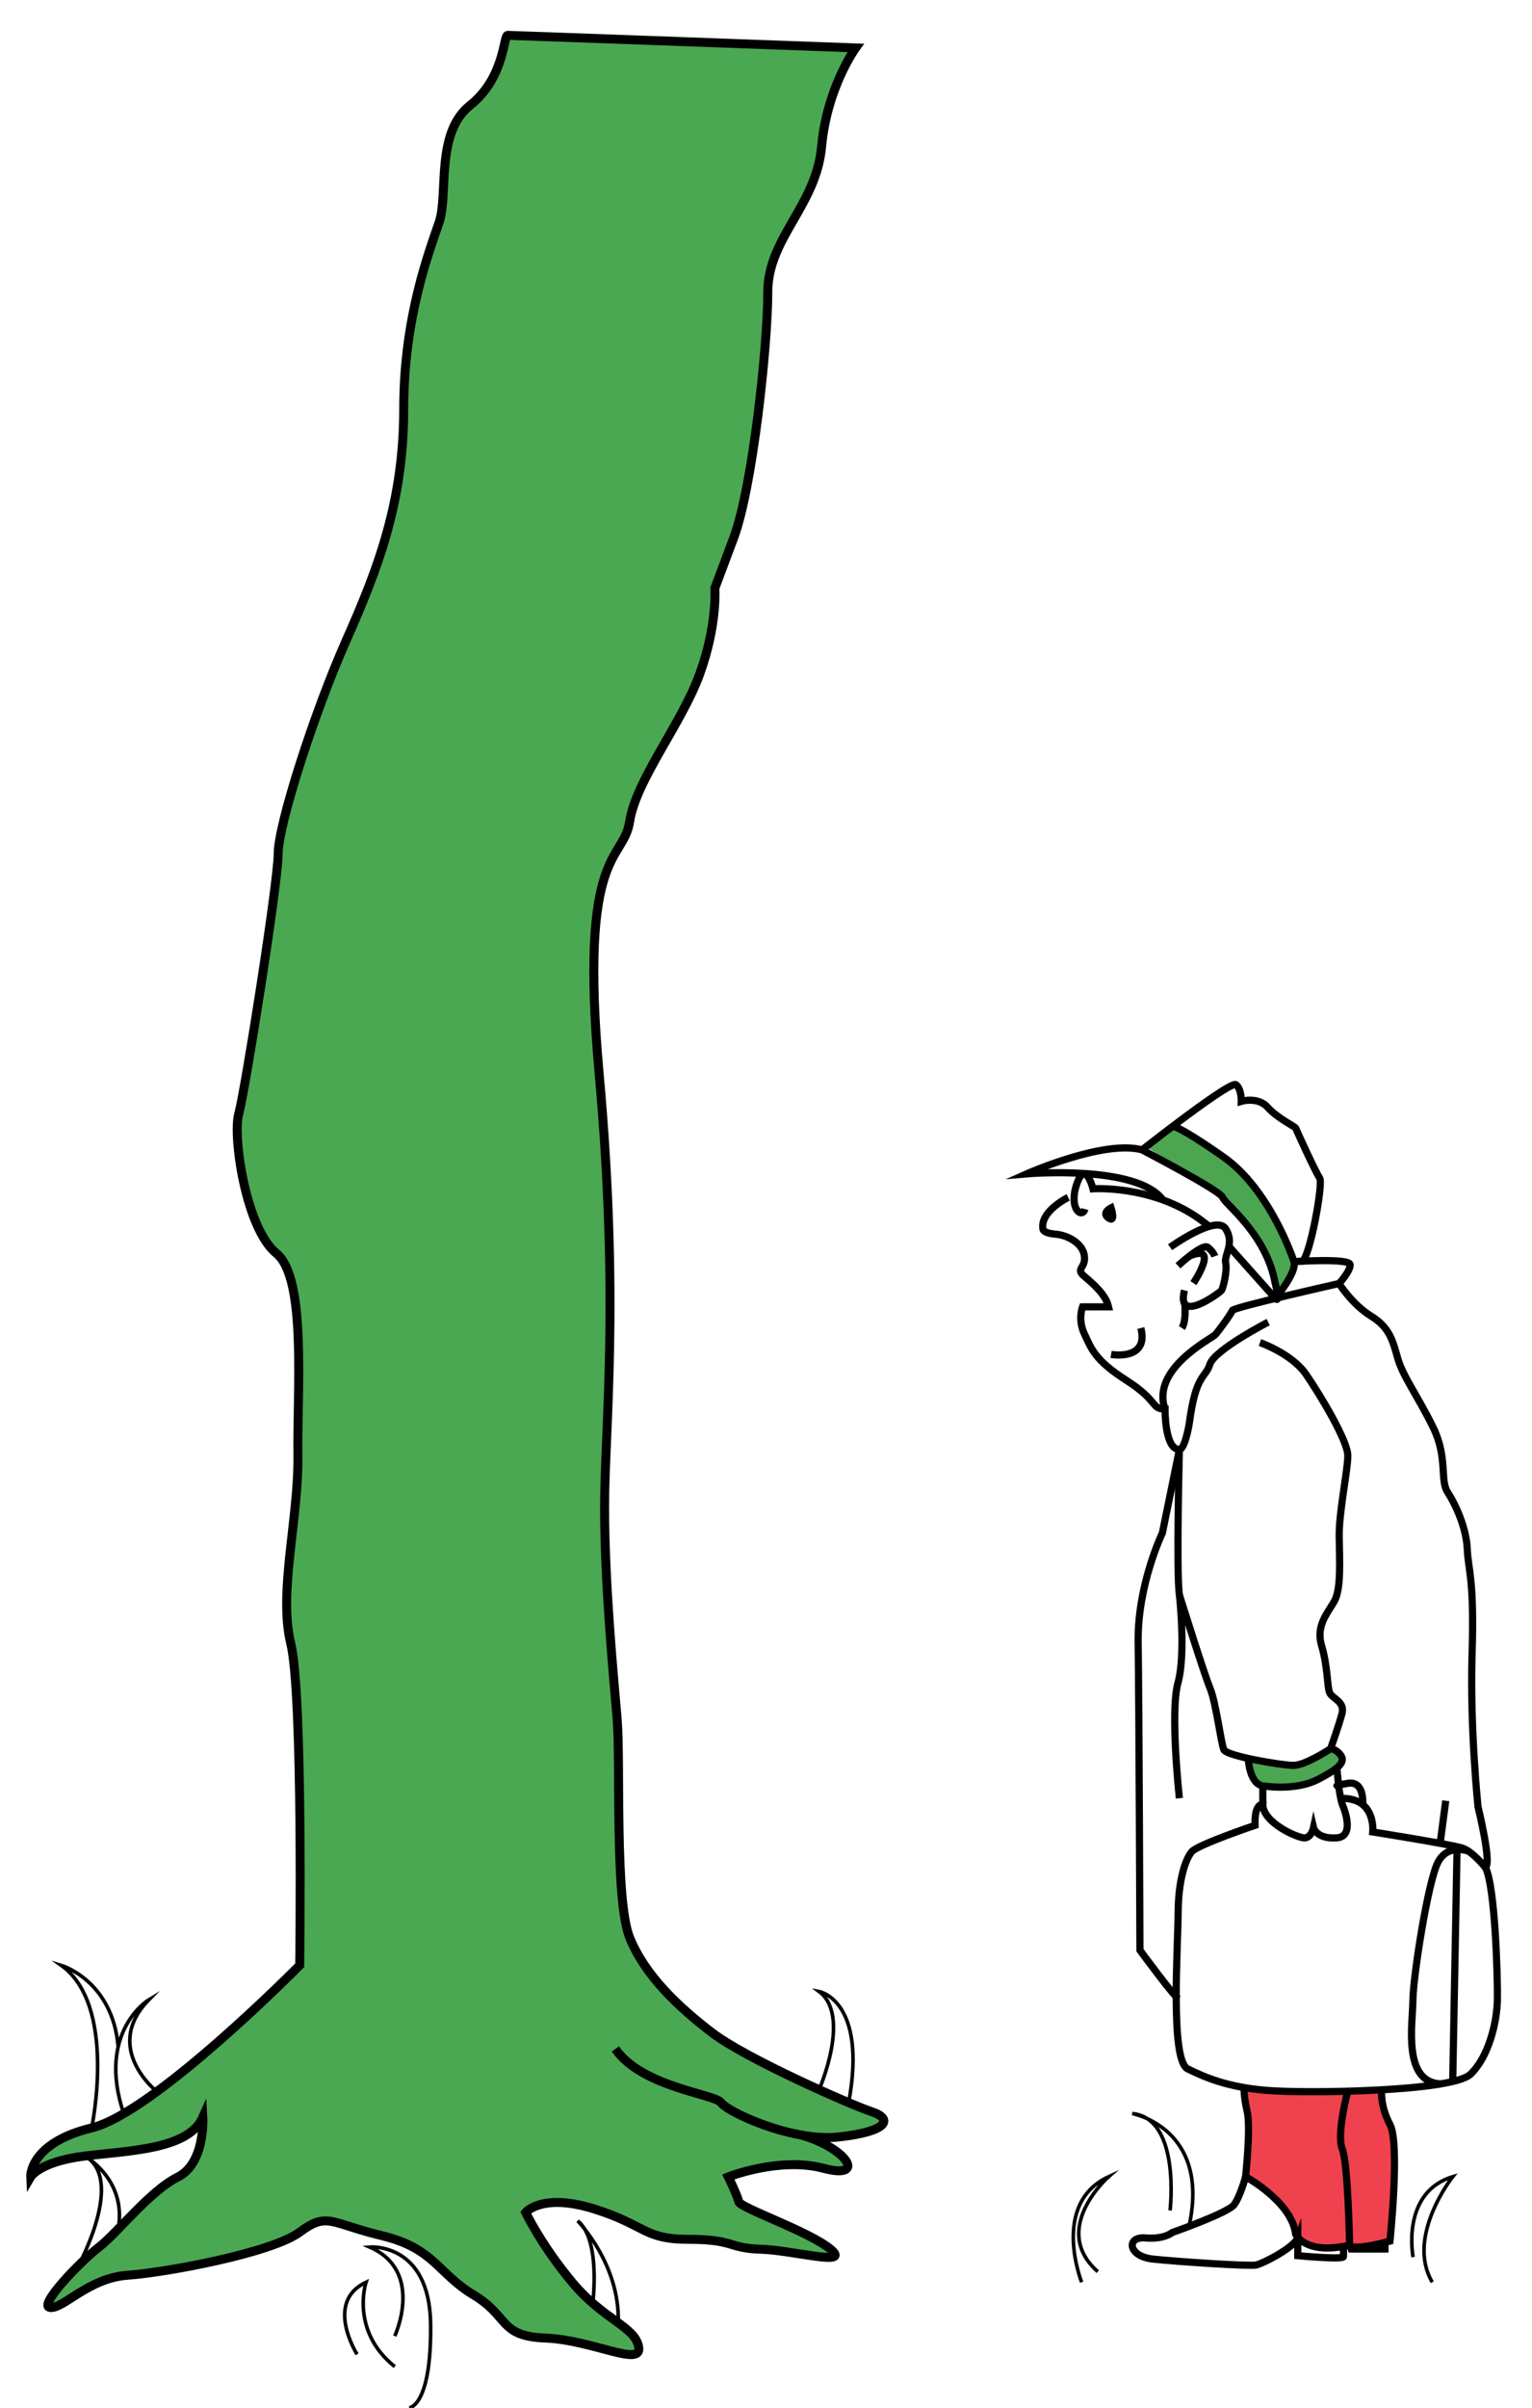 <?xml version="1.0" encoding="utf-8"?>
<!-- Generator: Adobe Illustrator 22.1.0, SVG Export Plug-In . SVG Version: 6.00 Build 0)  -->
<svg version="1.1" id="Layer_1" xmlns="http://www.w3.org/2000/svg" xmlns:xlink="http://www.w3.org/1999/xlink" x="0px" y="0px"
	 viewBox="0 0 854.2 1341.7" style="enable-background:new 0 0 854.2 1341.7;" xml:space="preserve">
<style type="text/css">
	.st0{fill:#4CA551;}
	.st1{fill:#EF414E;}
	.st2{fill:#4CA550;}
	.st3{fill:none;stroke:#000000;stroke-width:2;stroke-miterlimit:10;}
	.st4{fill:none;stroke:#000000;stroke-width:4;stroke-miterlimit:10;}
	.st5{fill:#4AA852;stroke:#000000;stroke-width:5;stroke-miterlimit:10;}
</style>
<path class="st0" d="M653.7,627.7l-13.6,12l34.3,22l16.9,16.2c0,0,19.1,24.7,19.8,32.5c0.7,7.8,1.3,11.4,1.3,11.4l10.3-16.5
	c0,0-13-29.2-18.3-36.6s-22.2-26.7-34-31.9S653.7,627.7,653.7,627.7z"/>
<path class="st1" d="M747.5,1164.4l-53.9-1.3l2.5,21.2l-1.6,28.6c0,0,21.1,14.5,24.3,22c3.1,7.5,4.2,11,4.2,11s9.5,6.6,14.5,6.7
	c5,0,37.7-3.8,37.7-3.8l2.5-39.6c0,0-0.1-18.4-3.1-26.6c-3-8.3-4-18.1-4-18.1L747.5,1164.4L747.5,1164.4z"/>
<path class="st2" d="M697.8,980.3c0,0-2.4,4.4,0,8.5s8.8,4.8,8.8,4.8s15.8,4.9,30.9-3.5s11.1-11.6,9.1-13.2s-4.8-2.5-4.8-2.5
	l-19,9.3L697.8,980.3z"/>
<path class="st3" d="M456.7,1164.4c0,0,18.1-41.2,0-54.7c0,0,27,4.8,16.5,61.9"/>
<path class="st3" d="M87.5,1165.5c0,0-30.9-24.3-4.4-51.3c0,0-29.5,17.6-14.1,63.6"/>
<path class="st3" d="M51.1,1185.7c0,0,14.5-68.2-17-90.6c0,0,28.7,8.4,31.8,45.5"/>
<path class="st3" d="M330.5,1283.3c0,0,4.6-35.5-8.4-45.8c0,0,23.7,24.2,22.6,56.7"/>
<path class="st3" d="M43.9,1262.1c0,0,26.2-48.2,3.2-60.8c0,0,23.8,13,18.8,40.6"/>
<path class="st3" d="M199.1,1311.9c0,0-18.5-29.2,5-40.2c0,0-9,27,16,47"/>
<path class="st3" d="M220.1,1301.7c0,0,16.8-36.2-14-49.6c0,0,33.5-2.9,34,43.1s-12,46.5-12,46.5"/>
<path class="st3" d="M787.9,1257.7c0,0-7-36,22.1-44.8c0,0-26.4,33.3-11.4,58.8"/>
<path class="st3" d="M652.4,1231.7c0,0,6.1-51.4-21.1-54c0,0,43.7,8,31.7,62.7"/>
<path class="st3" d="M603.1,1271.7c0,0-17.4-43.7,15-58.8c0,0-33,29.1-6,52.9"/>
<path class="st4" d="M595.6,667.2c0,0-16.3,8-14,18c0,0,0.5,2,6.9,2.5s15.1,4.8,16.1,12s-5.3,7,0,11.5s12,10.3,13.5,17h-14.5
	c0,0-2.8,7,1,15s5.5,14.5,23.5,26s13.5,15.8,21.5,16c0,0-0.3,22.5,8,22.5l-9.5,46.5c0,0-14,29-13.5,61s1,171.5,1,171.5
	s19.8,27,22,27.5"/>
<path class="st4" d="M707.1,736.7c0,0-30,15.5-32.5,23.5s-7.8,5-11.5,33c0,0-2.3,14.2-5.5,14.5c0,0-1.8,68.7,0,81
	c0,0,13.8,44.2,17.2,52.3c3.3,8.2,6,30.5,7.6,34s32.1,8.7,38.8,8.7s20.7-9.3,20.7-9.3s4.3-12,6.3-19.3s-5.8-8.5-7-12.3
	s-1-14.7-4.3-25.7s3-17.8,7-24.7c4-6.8,3-23,2.8-36.3s4.8-36.8,4.8-45s-15.3-33.7-23.3-45.3s-25.7-17.7-25.7-17.7"/>
<path class="st4" d="M657.6,1002c0,0-5.3-48-0.8-64.3s0.8-49,0.8-49"/>
<path class="st4" d="M696,979.9c0,0,0.5,14,8.1,15.2c7.7,1.2,21.2,1.5,31-3.7c4.4-2.3,8-4.4,10.3-6.3c2.8-2.3,3.8-4.5,2.4-6.7
	c-2.7-4-6-4-6-4"/>
<path class="st4" d="M649.6,785.2c-8-22.5,26-39.3,28-41.5s9-11.8,9.5-13.5s59.5-15,59.5-15s6.3-6.7,6.2-10.5
	c-0.2-3.8-31.3-1.7-31.3-1.7s-12.9-39.8-39.3-58.3s-28.4-17-28.4-17"/>
<path class="st4" d="M652.4,695c0,0,25.8-18.5,31-10.3s-1,14.5,0,19s-1.5,14.2-2.3,15.3c-0.8,1.2-25.5,19.5-20.7,0"/>
<path class="st4" d="M656.8,705.3c0,0,13.6-12.6,16.6-10.3c3,2.3,4,5,4,5"/>
<path class="st4" d="M665.4,715c0,0,15.2-22.7-2.4-15"/>
<path class="st4" d="M619.5,754.7c0,0,21.3,3.8,16.6-14.7"/>
<path class="st4" d="M604.9,673.7c-1.5,5.5-9.3,0-4.5-14s9,2.7,9,2.7s32.8-2.2,59.5,16.9l5.4,4.1"/>
<path class="st4" d="M619.5,673c0,0-5.6,2.8-1.4,5.7S619.5,673,619.5,673z"/>
<path class="st4" d="M648.4,668.6c-14.6-19.8-76-14.5-76-14.5s43-19.1,64.3-13.4c0,0,43.7,22.7,45,26.5S706,687.5,711,715
	c0,0,3.2,12,0,8.4s-25.6-28.7-25.6-28.7"/>
<path class="st4" d="M636.8,640.7c0,0,8.7-6.8,18.9-14.5c14.2-10.7,31.6-23.2,33.4-21.8c3.2,2.3,3,9.3,3,9.3s9.2-2.8,14.7,3.3
	c5.5,6.2,15.5,10.8,15.7,11.7c0.2,0.8,11.2,24.8,13.3,27.7c2.2,2.8-5.8,46.2-10,46.4"/>
<path class="st4" d="M711.1,723.5c0,0,12.4-14.9,10.3-20.4"/>
<path class="st4" d="M660.6,726.5c0,0,1,9.5-1.6,13.5"/>
<path class="st4" d="M746.6,715.2c0,0,7.3,11.6,17.8,18.1c10.5,6.4,12.2,13.9,15,23.8c2.8,9.8,11.5,21.5,19.7,38.3s3.7,29.5,8,36
	s10.5,19.8,11,31.7c0.5,11.8,4,16.5,2.7,58s3.3,85.7,3.3,85.7s8,32.5,4,33.7c0,0-6.8-8.7-12.7-10.7c-5.8-2-50-9-50-9s2-18.8-17-18.7
	"/>
<path class="st4" d="M818.8,1031.5c0,0-2.9-1.1-6.5-0.9s-7.8,1.8-10.6,7.2c-5.5,10.8-13.7,63-13.9,76.5
	c-0.1,13.5-5.9,45.9,15.5,46.9"/>
<line class="st4" x1="810" y1="1159.7" x2="812.4" y2="1030.5"/>
<line class="st4" x1="704.1" y1="995" x2="704.1" y2="1005.4"/>
<path class="st4" d="M745.4,985.1c0,0,0.4,4.8,1,10c0.5,3.8,1.2,7.9,2,10.3c0,0,8.1,18-3.2,18.7c-11.3,0.7-12.8-5.7-12.8-5.7
	s-1.2,5.6-5,5.7s-23.3-8.4-23.3-18.7c0,0-4.8-0.8-4.3,11.7c0,0-32,10.8-35.3,14.7c-3.3,3.8-7.5,15.2-7.6,34s-4.5,82.2,5.3,87
	s22.2,10.2,44,12s103.3,0.8,113.7-9c10.3-9.8,14.8-29.3,15-41.5s-1.2-63.3-6.7-73.8"/>
<path class="st4" d="M759.8,1005.4c0,0,1.2-13.3-8.3-11.7s-5,1.3-5,1.3"/>
<line class="st4" x1="806.1" y1="1003.4" x2="803" y2="1027"/>
<path class="st4" d="M751.4,1165.5c0,0-6.3,23.6-3,31.9s4.1,53.7,4.1,53.7c2.3,3.3,22.5-2.3,22.5-2.3s5.7-54.3,0-65
	s-4.6-19.3-4.6-19.3"/>
<path class="st4" d="M694.5,1213c0,0-3,10.9-6.4,15.5s-34.5,15.5-34.5,15.5s-4.3,3.9-15,3s-9.9,10.3,4.3,11.8s53.8,4.1,57.5,3.3
	s21.1-9.6,23.2-15.2v10c0,0,25.5,2.4,25.5,0.5s0-5.1,0-5.1"/>
<path class="st4" d="M772.2,1249.5v3.7h-18.8l-0.8-2.2c-18.6,4.4-26.3-1.2-29-4.3c-0.9-1-1.2-1.8-1.2-1.8c-2.1-18-27.9-32-27.9-32
	s3-27.4,0.9-36.3s-1.7-13.6-1.7-13.6"/>
<path class="st5" d="M446.9,1189.7c25.5,7.3,36.7,25,12.2,18.5s-53,4.8-53,4.8s5,10.3,5.8,13.8s39.2,16.5,51.2,26.5s-21,0.5-39,0
	s-14.5-5.5-40-5.5s-24-8-53-17s-38,2-38,2s8.5,18,26,39s35,24.5,37,36s-26-4-52-5s-20-12-40-24s-22-26-51-33s-30.5-13.5-46-2
	s-74.5,22.5-96,24s-35.5,18.5-43,18s16.5-25.5,27-33.6s28.5-31.4,44-39.1s14-33.3,14-33.3c-8,18-41,18.5-66,21.6s-30,11.6-30,11.6
	s-1-18.8,34-27.3s116-90.6,116-90.6s2-150.9-5-179.4s4.5-69.5,4-105s5-98.5-12-112.3s-24.5-65.2-21-77.7s22-129,22-145
	s20-78.5,38-119s32-77.5,32-129s14.6-88.5,19.8-104s-2.3-49.5,17.2-65s18.5-39,21-39s194,7,194,7s-16,22-19,55s-30,51-30,81
	s-8.5,109-19,137s-10.5,28-10.5,28s1.5,20.5-8.5,48s-35.5,59-39,82s-28.5,14-17,141s3,198,3,241s5,94.5,7,118s-1.5,101,7,122
	s27,38.5,46,53s77,40,89,44s9,11-18,14C461.4,1191.5,454.1,1191,446.9,1189.7c-21.5-3.8-42.2-14.3-44.8-18c-3.5-5-44-8.5-59-30"/>
</svg>
